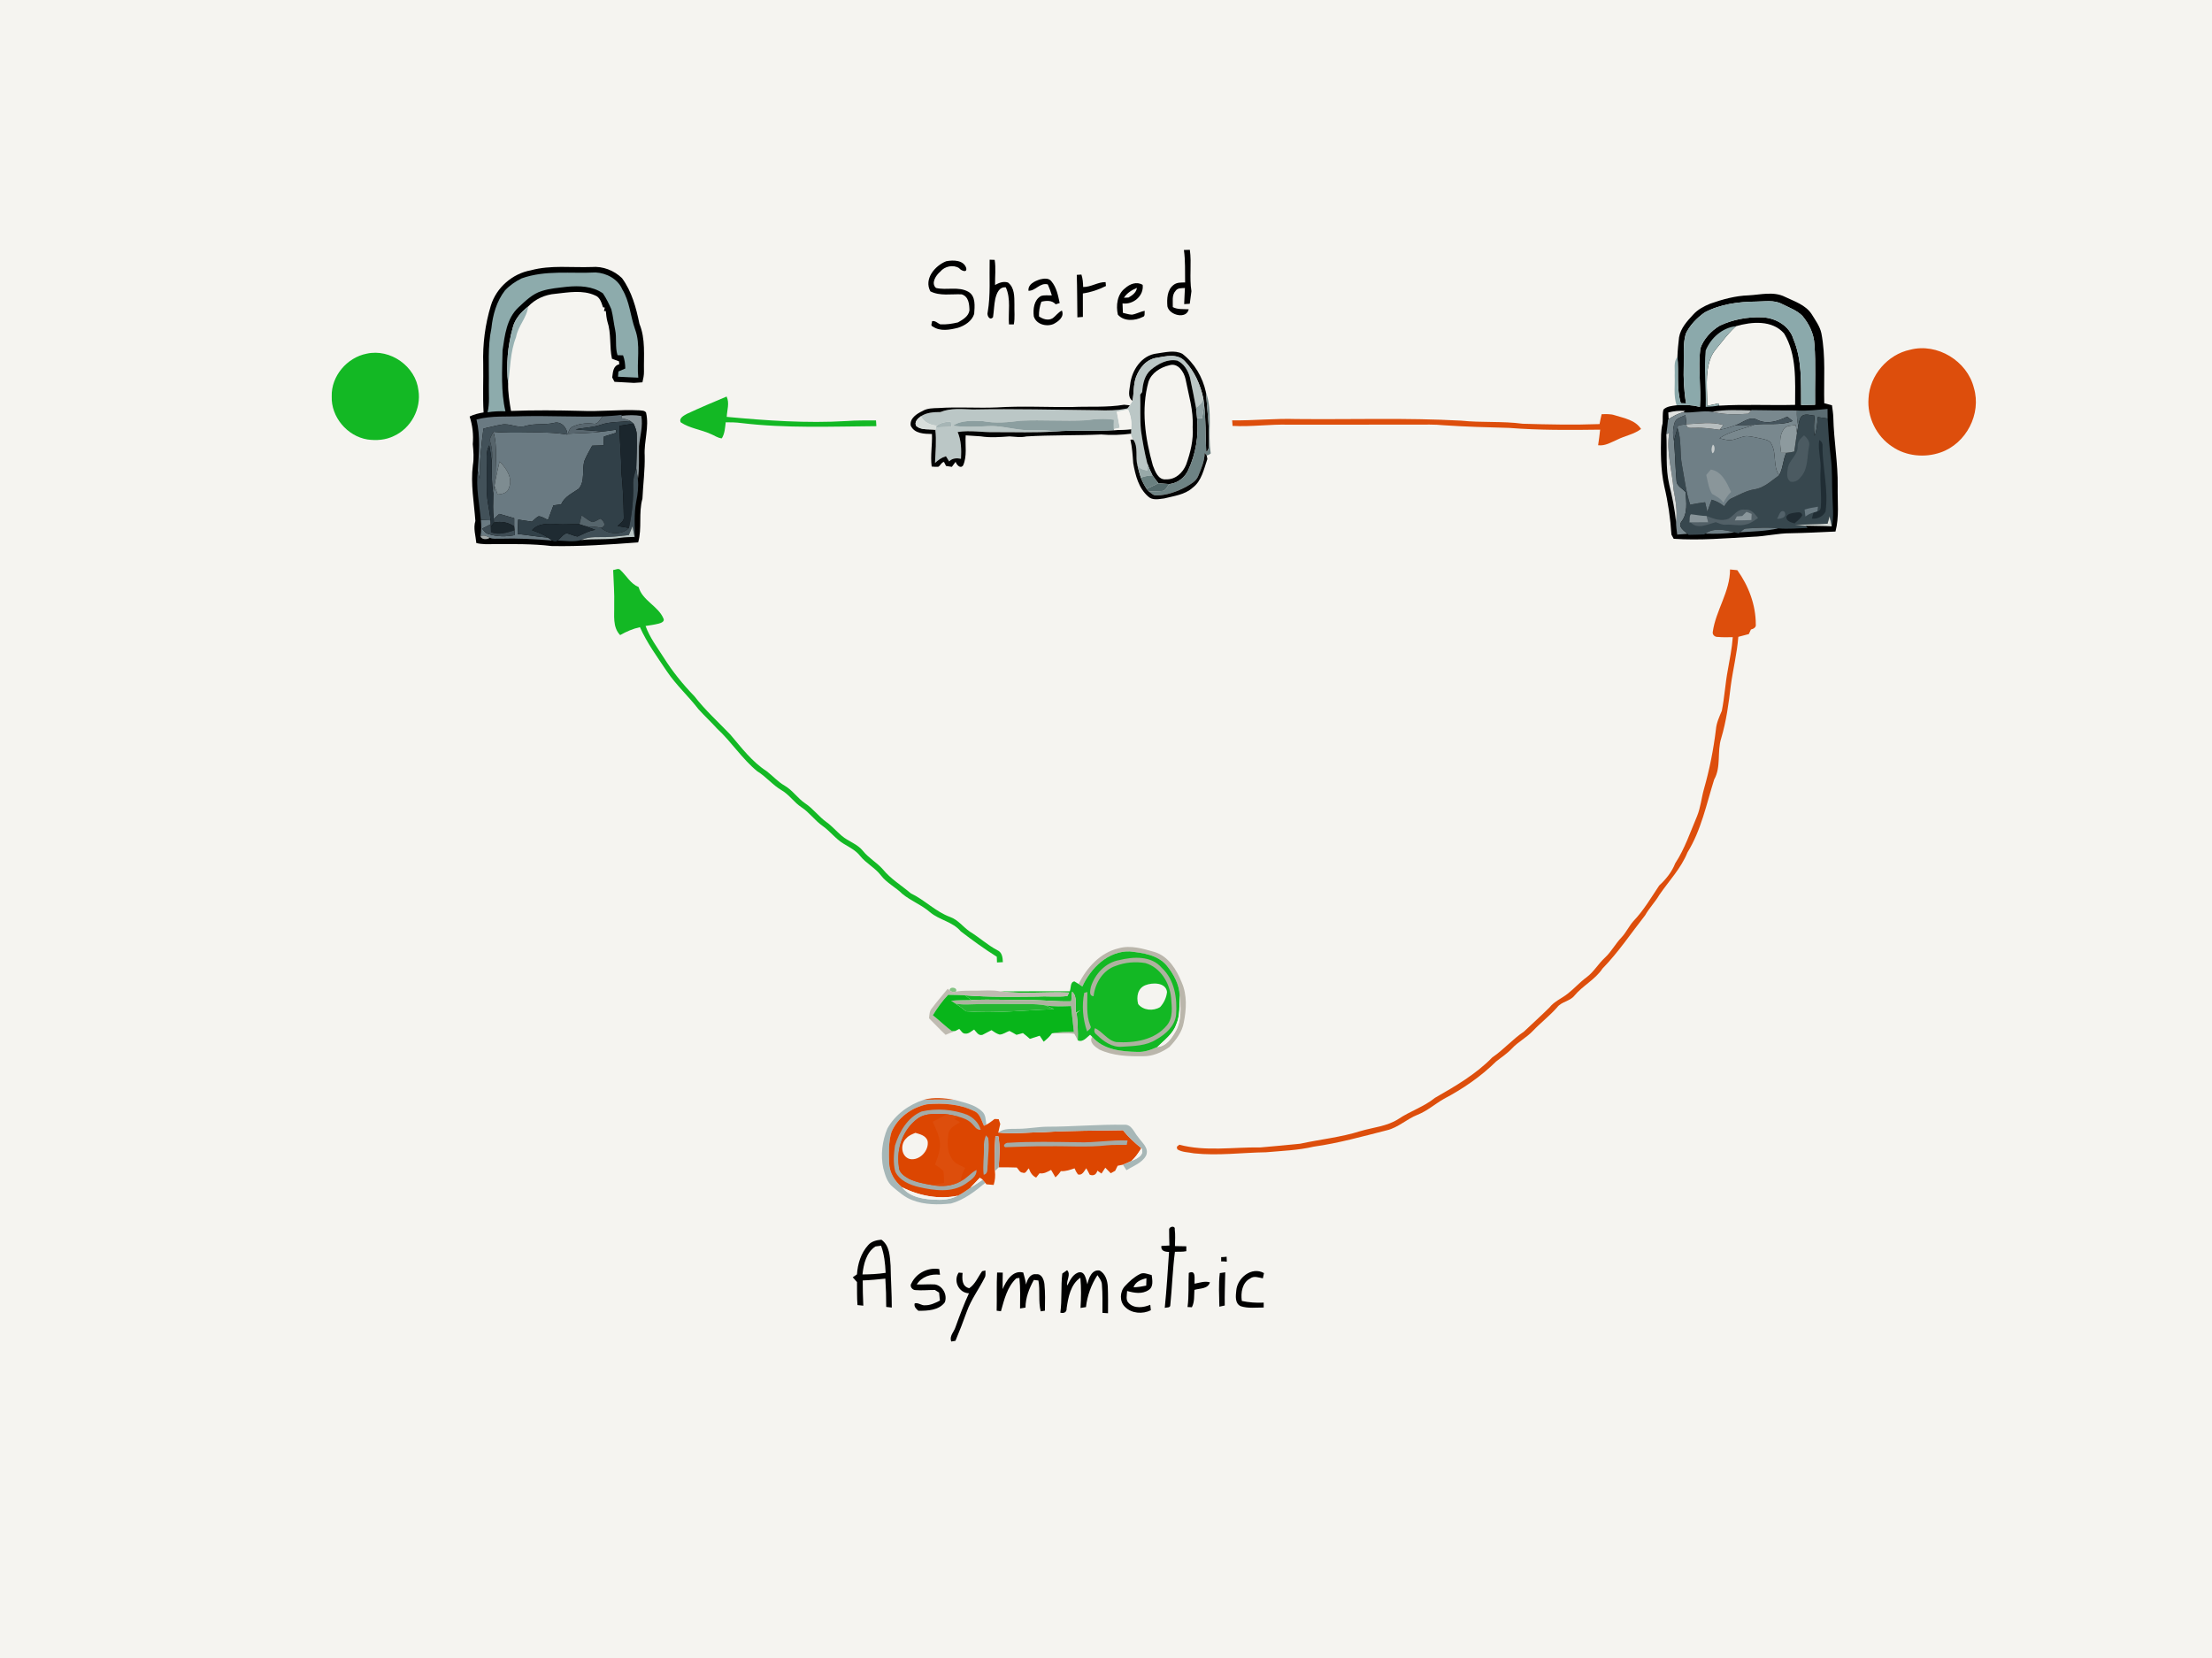 <?xml version="1.0" encoding="UTF-8" ?>
<!DOCTYPE svg PUBLIC "-//W3C//DTD SVG 1.1//EN" "http://www.w3.org/Graphics/SVG/1.1/DTD/svg11.dtd">
<svg width="1155pt" height="866pt" viewBox="0 0 1155 866" version="1.1" xmlns="http://www.w3.org/2000/svg">
<path fill="#f5f4f0" d=" M 0.00 0.00 L 1155.00 0.00 L 1155.00 866.00 L 0.00 866.00 L 0.00 0.00 Z" />
<path fill="#000000" d=" M 618.18 130.54 C 619.21 130.55 620.24 130.52 621.28 130.45 C 622.29 137.62 620.95 144.92 622.11 152.06 C 621.82 154.24 621.56 156.43 621.24 158.61 C 620.26 158.67 619.29 158.74 618.32 158.81 C 618.40 156.00 618.60 153.20 618.71 150.39 C 617.01 150.51 614.94 150.24 613.85 151.86 C 611.71 154.14 612.51 157.54 612.38 160.37 C 614.96 161.71 617.89 161.33 620.70 161.50 C 619.49 166.90 610.52 164.60 609.56 159.98 C 609.24 156.12 609.41 151.34 612.78 148.78 C 614.49 147.39 616.73 147.54 618.81 147.50 C 618.71 141.85 618.98 136.16 618.18 130.54 Z" />
<path fill="#000000" d=" M 485.80 152.14 C 482.30 145.67 488.18 138.75 494.05 136.42 C 497.70 135.72 503.09 135.71 504.50 139.92 C 505.15 142.88 501.56 141.13 500.81 140.02 C 497.79 138.06 493.23 139.03 490.96 141.85 C 488.69 143.74 485.96 147.93 488.74 150.37 C 494.26 151.69 500.44 149.43 505.60 152.34 C 509.63 154.63 508.92 160.01 508.67 163.92 C 507.50 167.67 503.76 170.07 500.16 171.18 C 495.92 172.24 490.96 173.19 487.09 170.53 C 485.70 170.12 486.67 168.65 486.71 167.70 C 488.36 167.34 489.55 168.78 490.95 169.36 C 494.07 169.56 497.16 169.06 500.20 168.36 C 502.73 166.91 505.68 165.27 506.20 162.11 C 506.14 158.84 505.81 154.81 502.12 153.70 C 496.69 153.45 490.84 154.70 485.80 152.14 Z" />
<path fill="#000000" d=" M 516.75 135.61 C 517.41 135.63 518.71 135.67 519.37 135.70 C 520.07 140.02 519.49 144.44 519.57 148.81 C 521.61 147.68 524.00 146.74 526.34 147.54 C 529.83 150.24 529.63 154.97 529.68 158.93 C 529.56 162.41 530.03 165.95 529.37 169.39 C 528.74 169.40 527.47 169.41 526.84 169.41 C 526.36 162.99 527.96 156.08 525.18 150.04 C 521.63 149.68 520.36 153.31 519.68 156.09 C 519.04 159.23 518.99 162.46 518.51 165.63 C 516.82 167.66 515.15 164.72 515.72 163.03 C 517.30 153.97 516.52 144.76 516.75 135.61 Z" />
<path fill="#000000" d=" M 277.21 141.14 C 287.58 138.32 298.39 139.81 308.98 139.43 C 314.76 138.92 320.65 141.22 324.78 145.24 C 329.89 152.19 332.17 160.74 333.88 169.08 C 337.14 177.00 336.08 185.64 336.25 193.98 C 336.29 195.90 335.88 197.78 335.45 199.64 C 333.97 199.76 332.49 199.85 331.02 199.94 C 327.63 199.73 324.25 199.58 320.86 199.38 C 320.56 198.82 319.97 197.68 319.67 197.12 C 320.07 194.38 320.05 191.02 323.35 190.22 C 323.32 189.84 323.25 189.07 323.21 188.69 C 321.99 188.22 320.76 187.76 319.54 187.32 C 318.15 180.90 319.26 174.16 317.14 167.84 C 316.69 166.06 316.48 164.24 316.33 162.43 L 315.37 162.44 C 315.47 161.99 315.68 161.08 315.79 160.63 L 314.86 160.44 C 314.05 158.10 313.30 155.18 310.70 154.25 C 304.22 151.30 296.87 152.68 290.06 153.41 C 284.66 153.83 279.48 156.12 275.76 160.08 C 272.16 162.90 268.90 166.47 267.76 171.02 C 265.12 180.49 264.22 190.50 265.32 200.28 C 265.23 205.11 266.01 209.86 266.82 214.60 C 278.89 214.12 290.96 214.24 303.03 214.55 C 313.33 215.03 323.62 213.75 333.93 214.27 C 335.10 214.45 336.59 214.28 337.34 215.44 C 339.10 222.95 336.18 230.44 336.63 237.99 C 336.80 245.49 335.79 252.93 335.45 260.40 C 333.34 267.87 335.33 275.83 333.22 283.23 C 318.18 284.35 303.10 285.43 288.00 285.13 C 278.04 283.93 268.01 284.12 258.00 284.11 C 254.89 284.21 251.76 284.30 248.72 283.58 C 248.38 279.76 247.02 275.82 248.22 272.03 C 247.52 262.33 245.67 252.64 246.91 242.90 C 247.53 239.26 247.22 235.59 246.86 231.95 C 247.29 227.09 246.75 222.13 245.22 217.50 C 247.50 216.36 250.01 215.79 252.51 215.36 C 252.00 206.91 252.46 198.44 252.31 189.98 C 251.99 179.73 253.31 169.38 256.30 159.58 C 259.17 150.17 267.55 142.87 277.21 141.14 Z" />
<path fill="#8dabac" d=" M 272.36 145.37 C 284.79 140.93 298.13 142.94 311.03 142.27 C 316.68 142.57 322.61 145.68 324.92 151.08 C 328.81 157.43 329.14 165.06 331.60 171.95 C 334.65 180.05 332.38 188.81 333.28 197.21 C 329.74 197.11 326.21 196.86 322.68 196.71 C 322.74 196.03 322.86 194.66 322.92 193.98 C 324.11 193.46 325.30 192.95 326.50 192.44 C 326.44 190.10 326.19 187.75 325.33 185.56 C 324.61 185.54 323.16 185.50 322.44 185.48 C 321.06 181.15 322.15 176.54 321.18 172.14 C 320.42 168.61 320.13 164.99 319.21 161.51 C 317.97 158.63 316.57 155.78 314.81 153.18 C 309.40 149.36 302.38 149.13 296.00 149.75 C 291.61 150.29 287.14 150.59 282.91 151.96 C 278.02 153.43 274.34 157.17 270.69 160.53 C 264.56 166.25 263.56 175.09 262.41 182.93 C 262.22 193.53 261.47 204.37 263.91 214.77 C 260.79 214.67 257.67 214.79 254.59 215.29 C 255.73 210.61 255.16 205.77 255.25 201.01 C 255.44 191.14 254.53 181.16 256.59 171.42 C 257.30 164.40 259.29 157.36 263.64 151.70 C 266.09 149.04 269.14 146.96 272.36 145.37 Z" />
<path fill="#020202" d=" M 562.24 143.53 C 562.84 143.50 564.06 143.42 564.66 143.38 C 565.38 145.47 565.52 147.67 565.56 149.87 C 569.68 149.94 573.19 147.24 577.28 147.31 C 577.33 147.82 577.43 148.83 577.48 149.34 C 573.68 151.25 569.63 152.63 565.42 153.23 C 565.44 157.32 565.41 161.41 565.44 165.50 C 564.46 165.54 563.50 165.61 562.55 165.71 C 562.45 158.32 562.47 150.92 562.24 143.53 Z" />
<path fill="#000000" d=" M 537.02 151.84 C 536.70 148.35 540.33 146.79 543.08 145.89 C 545.03 145.41 547.70 145.04 549.04 146.95 C 551.69 150.10 552.48 154.32 553.32 158.24 C 552.80 158.41 551.75 158.73 551.23 158.90 C 549.32 156.71 546.32 156.94 543.76 157.55 C 542.84 160.01 542.43 162.59 542.50 165.21 C 544.49 166.61 547.15 167.53 549.47 166.29 C 551.28 165.09 552.45 163.10 554.46 162.17 C 555.90 165.48 552.65 167.87 550.07 169.21 C 546.34 170.78 541.00 169.36 539.79 165.15 C 539.37 161.40 539.86 156.65 543.51 154.59 C 545.32 153.97 547.32 154.34 549.22 154.23 C 548.65 152.27 547.91 150.37 547.10 148.51 C 543.00 147.43 540.78 151.93 537.02 151.84 Z" />
<path fill="#000000" d=" M 587.48 150.50 C 589.95 148.24 593.55 146.87 596.65 148.76 C 597.34 154.55 591.64 159.22 586.13 158.44 C 586.18 160.08 586.23 161.72 586.33 163.36 C 587.88 163.71 589.42 164.25 591.03 164.32 C 593.34 163.97 595.39 162.70 597.72 162.34 C 597.49 163.41 598.13 165.21 596.61 165.53 C 592.60 167.56 586.87 167.95 583.70 164.32 C 582.62 159.57 583.32 153.63 587.48 150.50 Z" />
<path fill="#f5f4f0" d=" M 586.85 155.48 C 588.47 153.00 590.98 151.44 593.65 150.32 C 593.30 152.79 591.26 154.22 589.24 155.37 C 588.64 155.39 587.45 155.45 586.85 155.48 Z" />
<path fill="#000000" d=" M 893.04 158.55 C 899.48 156.29 906.15 154.45 913.00 154.23 C 919.30 153.91 926.10 152.02 932.03 155.01 C 936.98 157.38 942.71 159.16 945.91 163.97 C 947.85 167.16 950.21 170.25 951.03 173.98 C 953.38 186.03 952.21 198.36 952.54 210.56 C 953.87 210.92 955.21 211.28 956.57 211.63 C 956.84 213.73 957.20 215.83 957.27 217.97 C 957.53 230.00 959.74 241.91 959.55 253.97 C 959.40 261.81 960.43 269.90 958.40 277.56 C 950.62 277.92 942.85 278.31 935.06 278.45 C 928.33 278.43 921.75 280.12 915.04 280.30 C 901.36 281.07 887.61 282.27 873.92 281.35 C 873.63 280.81 873.05 279.73 872.75 279.19 C 872.21 270.74 870.99 262.32 869.04 254.08 C 867.06 245.18 867.14 236.02 867.35 226.96 C 867.43 224.98 867.62 223.00 868.13 221.08 C 868.34 218.69 867.97 216.22 868.57 213.88 C 870.36 212.11 873.07 211.97 875.44 211.63 C 879.51 211.21 883.64 211.48 887.62 212.47 C 888.32 202.31 886.55 192.08 887.83 181.96 C 889.54 176.93 893.51 172.72 898.02 170.01 C 904.83 166.85 912.48 165.41 919.98 165.70 C 927.04 165.91 934.39 170.09 936.47 177.16 C 941.06 188.04 940.32 199.95 940.46 211.48 C 942.88 211.45 945.31 211.41 947.75 211.37 C 947.59 200.87 948.19 190.34 947.42 179.86 C 947.13 174.30 944.62 169.09 941.07 164.89 C 938.11 161.97 934.07 160.58 930.43 158.72 C 926.27 156.52 921.46 157.47 916.98 157.48 C 907.77 157.55 898.27 158.80 890.05 163.18 C 886.03 166.05 882.33 169.80 880.22 174.31 C 878.68 179.71 879.34 185.45 879.17 191.00 C 878.98 197.58 879.27 204.16 880.39 210.65 C 879.70 210.62 878.32 210.57 877.64 210.54 C 875.27 202.68 876.71 194.37 875.86 186.32 C 875.98 182.92 876.32 179.52 876.72 176.14 C 877.55 171.36 880.92 167.72 884.09 164.29 C 886.48 161.60 889.76 159.90 893.04 158.55 Z" />
<path fill="#8ba9ab" d=" M 890.05 163.18 C 898.27 158.80 907.77 157.55 916.98 157.48 C 921.46 157.47 926.27 156.52 930.43 158.72 C 934.07 160.58 938.11 161.97 941.07 164.89 C 944.62 169.09 947.13 174.30 947.42 179.86 C 948.19 190.34 947.59 200.87 947.75 211.37 C 945.31 211.41 942.88 211.45 940.46 211.48 C 940.32 199.95 941.06 188.04 936.47 177.16 C 934.39 170.09 927.04 165.91 919.98 165.70 C 912.48 165.41 904.83 166.85 898.02 170.01 C 893.51 172.72 889.54 176.93 887.83 181.96 C 886.55 192.08 888.32 202.31 887.62 212.47 C 883.64 211.48 879.51 211.21 875.44 211.63 C 873.74 206.60 874.68 201.23 874.44 196.03 C 874.68 192.80 873.69 189.09 875.86 186.32 C 876.71 194.37 875.27 202.68 877.64 210.54 C 878.32 210.57 879.70 210.62 880.39 210.65 C 879.27 204.16 878.98 197.58 879.17 191.00 C 879.34 185.45 878.68 179.71 880.22 174.31 C 882.33 169.80 886.03 166.05 890.05 163.18 Z" />
<path fill="#98b2b3" d=" M 267.76 171.02 C 268.90 166.47 272.16 162.90 275.76 160.08 C 275.17 165.88 270.45 170.25 269.47 176.02 C 266.41 183.78 266.49 192.15 265.32 200.28 C 264.22 190.50 265.12 180.49 267.76 171.02 Z" />
<path fill="#f5f4f0" d=" M 906.43 170.34 C 914.66 167.95 925.35 167.01 931.57 174.14 C 938.29 185.35 937.31 198.86 937.32 211.42 C 924.12 211.74 910.90 211.04 897.73 211.83 L 897.68 211.70 C 897.58 211.43 897.36 210.90 897.25 210.63 C 895.29 211.07 893.35 211.50 891.42 211.94 C 891.54 203.80 890.19 195.30 893.05 187.47 C 894.20 183.86 896.99 181.20 899.25 178.28 C 901.44 175.46 903.80 172.77 906.43 170.34 Z" />
<path fill="#97b2b3" d=" M 890.62 183.01 C 893.27 176.52 899.26 171.10 906.43 170.34 C 903.80 172.77 901.44 175.46 899.25 178.28 C 896.99 181.20 894.20 183.86 893.05 187.47 C 890.19 195.30 891.54 203.80 891.42 211.94 C 893.35 211.50 895.29 211.07 897.25 210.63 C 897.36 210.90 897.58 211.43 897.68 211.70 C 895.36 212.21 892.99 212.36 890.63 212.44 C 890.91 202.63 889.67 192.80 890.62 183.01 Z" />
<path fill="#dd4e0c" d=" M 997.44 182.62 C 1011.51 178.94 1027.20 188.49 1030.67 202.56 C 1034.74 216.12 1026.62 231.67 1013.29 236.26 C 1004.99 239.16 995.22 238.24 987.94 233.17 C 979.73 227.78 974.87 217.76 975.66 207.97 C 976.29 195.95 985.65 185.05 997.44 182.62 Z" />
<path fill="#13b824" d=" M 191.44 184.69 C 203.77 181.91 217.06 191.28 218.48 203.83 C 220.05 213.49 214.54 223.66 205.65 227.68 C 201.41 229.78 196.53 230.14 191.89 229.49 C 181.33 227.80 172.81 217.74 173.21 206.99 C 172.89 196.42 181.17 186.70 191.44 184.69 Z" />
<path fill="#050505" d=" M 604.10 184.58 C 608.43 184.01 613.27 182.63 617.37 184.75 C 623.71 189.62 627.98 196.99 629.66 204.75 C 630.36 213.85 631.52 222.94 631.28 232.07 C 631.33 233.51 631.06 235.16 629.82 236.06 C 629.40 227.58 629.70 219.07 628.65 210.64 C 628.55 209.77 628.43 208.91 628.30 208.05 C 626.80 200.87 623.69 193.80 618.55 188.49 C 614.76 184.52 608.78 186.01 604.02 186.83 C 598.62 187.56 594.87 192.21 593.12 197.06 C 591.74 200.99 592.14 205.24 591.35 209.28 C 588.58 207.47 589.78 203.69 590.09 200.99 C 590.85 193.45 596.04 185.44 604.10 184.58 Z" />
<path fill="#bbc7c6" d=" M 604.02 186.83 C 608.78 186.01 614.76 184.52 618.55 188.49 C 623.69 193.80 626.80 200.87 628.30 208.05 C 628.03 210.34 626.22 211.71 624.52 212.99 C 623.51 207.68 622.49 202.37 621.32 197.09 C 620.36 193.52 618.20 189.85 614.72 188.31 C 609.68 187.29 604.78 189.93 601.01 193.03 C 597.62 195.90 596.68 200.47 596.41 204.69 C 596.15 205.04 595.63 205.73 595.37 206.07 C 595.59 212.32 595.15 218.60 595.77 224.84 C 596.58 230.55 597.62 236.24 599.02 241.83 C 599.06 242.80 599.14 244.73 599.18 245.70 C 597.20 245.33 595.10 244.89 593.95 243.07 C 592.67 238.63 594.54 233.49 591.73 229.55 C 591.02 228.63 590.65 227.60 590.61 226.46 C 590.59 225.68 590.60 224.90 590.64 224.13 C 591.03 220.58 590.49 217.05 589.01 213.81 C 587.05 214.20 585.10 214.61 583.15 215.02 C 583.65 217.81 584.17 220.60 584.70 223.39 C 583.92 223.56 582.36 223.90 581.58 224.07 C 581.48 222.44 581.58 220.80 581.62 219.18 C 576.72 218.38 571.77 218.83 566.89 219.46 C 555.61 220.03 544.29 219.14 533.02 219.67 C 526.45 220.53 519.78 221.16 513.21 219.91 C 508.00 219.80 502.06 219.21 497.57 222.31 C 503.69 223.16 509.87 222.84 516.01 222.53 C 521.40 222.23 526.67 223.62 531.99 224.27 C 538.13 225.14 544.40 223.97 550.50 225.33 C 540.34 226.05 530.15 225.63 519.97 225.68 C 513.32 225.88 506.66 224.54 500.04 225.59 C 501.94 230.01 502.03 234.83 501.78 239.56 C 499.55 239.14 497.27 239.19 495.61 240.94 C 495.04 240.04 494.48 239.15 493.93 238.25 C 491.72 238.88 489.87 240.21 488.22 241.76 C 488.44 235.97 489.05 230.18 488.38 224.40 C 488.47 224.10 488.65 223.49 488.74 223.19 C 491.44 223.09 494.15 222.99 496.85 222.87 C 496.77 222.20 496.60 220.88 496.51 220.22 C 493.88 220.21 491.23 220.64 489.11 222.30 C 485.69 221.91 482.43 220.61 480.86 217.36 C 483.88 215.39 487.49 215.17 490.99 215.18 C 496.42 212.96 502.37 213.65 508.08 213.82 C 529.72 213.40 551.36 214.00 573.00 214.22 C 578.24 214.43 583.53 214.37 588.68 213.25 C 589.00 212.85 589.63 212.05 589.95 211.65 C 590.51 210.92 590.98 210.13 591.35 209.28 C 592.14 205.24 591.74 200.99 593.12 197.06 C 594.87 192.21 598.62 187.56 604.02 186.83 Z" />
<path fill="#010101" d=" M 601.01 193.03 C 604.78 189.93 609.68 187.29 614.72 188.31 C 618.20 189.85 620.36 193.52 621.32 197.09 C 622.49 202.37 623.51 207.68 624.52 212.99 C 624.75 214.75 624.88 216.52 625.04 218.29 C 626.00 227.52 624.37 236.98 620.49 245.40 C 618.71 249.38 614.94 252.30 610.57 252.77 C 608.66 252.65 606.77 252.49 604.88 252.34 C 603.80 250.99 602.72 249.67 601.78 248.24 C 600.71 246.17 599.80 244.02 599.02 241.83 C 597.62 236.24 596.58 230.55 595.77 224.84 C 595.15 218.60 595.59 212.32 595.37 206.07 C 595.63 205.73 596.15 205.04 596.41 204.69 C 596.68 200.47 597.62 195.90 601.01 193.03 Z" />
<path fill="#f5f4f0" d=" M 610.59 190.73 C 615.07 189.29 618.24 194.22 619.04 197.99 C 620.63 206.26 623.27 214.45 622.75 222.98 C 623.25 229.69 621.60 236.29 619.37 242.56 C 617.67 246.81 613.81 250.47 608.96 250.31 C 604.79 250.80 603.16 246.20 601.97 243.07 C 597.97 228.96 595.73 213.72 599.68 199.36 C 601.28 194.66 605.97 191.82 610.59 190.73 Z" />
<path fill="#6e8384" d=" M 629.66 204.75 C 633.36 215.00 630.49 226.21 632.20 236.75 C 631.57 237.31 630.87 237.68 630.11 237.86 C 629.84 237.53 629.28 236.87 629.00 236.54 C 628.96 240.81 627.17 244.77 625.60 248.66 C 624.46 251.38 621.68 252.80 619.28 254.22 C 614.55 256.69 609.35 258.61 603.97 258.70 C 602.30 258.89 601.10 257.54 599.91 256.64 C 602.41 256.50 604.93 256.65 607.42 256.32 C 608.94 255.72 609.51 253.90 610.57 252.77 C 614.94 252.30 618.71 249.38 620.49 245.40 C 624.37 236.98 626.00 227.52 625.04 218.29 C 625.91 218.36 626.78 218.42 627.66 218.50 C 628.10 215.89 628.53 213.28 628.65 210.64 C 629.70 219.07 629.40 227.58 629.82 236.06 C 631.06 235.16 631.33 233.51 631.28 232.07 C 631.52 222.94 630.36 213.85 629.66 204.75 Z" />
<path fill="#13b824" d=" M 358.80 216.04 C 365.59 212.89 372.49 209.95 379.40 207.07 C 381.02 210.46 379.62 214.14 379.46 217.68 C 400.25 219.62 421.14 221.11 442.03 219.86 C 447.14 219.47 452.28 219.55 457.41 219.55 C 457.44 220.55 457.50 221.54 457.60 222.54 C 434.11 222.70 410.52 223.73 387.13 220.92 C 384.41 220.54 381.66 220.52 378.93 220.51 C 378.59 223.36 378.46 226.38 376.90 228.90 C 374.76 228.77 373.01 227.33 371.06 226.60 C 365.97 224.30 360.14 223.68 355.45 220.54 C 354.33 218.29 357.20 216.94 358.80 216.04 Z" />
<path fill="#90a2a3" d=" M 628.30 208.05 C 628.43 208.91 628.55 209.77 628.65 210.64 C 628.53 213.28 628.10 215.89 627.66 218.50 C 626.78 218.42 625.91 218.36 625.04 218.29 C 624.88 216.52 624.75 214.75 624.52 212.99 C 626.22 211.71 628.03 210.34 628.30 208.05 Z" />
<path fill="#020202" d=" M 559.96 212.52 C 568.97 212.15 578.04 212.84 586.97 211.35 C 587.71 211.42 589.20 211.57 589.95 211.65 C 589.63 212.05 589.00 212.85 588.68 213.25 C 583.53 214.37 578.24 214.43 573.00 214.22 C 551.36 214.00 529.72 213.40 508.08 213.82 C 502.37 213.65 496.42 212.96 490.99 215.18 C 487.49 215.17 483.88 215.39 480.86 217.36 C 479.30 218.51 477.10 220.46 478.52 222.56 C 481.24 224.73 485.12 223.98 488.38 224.40 C 489.05 230.18 488.44 235.97 488.22 241.76 C 489.87 240.21 491.72 238.88 493.93 238.25 C 494.48 239.15 495.04 240.04 495.61 240.94 C 497.27 239.19 499.55 239.14 501.78 239.56 C 502.03 234.83 501.94 230.01 500.04 225.59 C 506.66 224.54 513.32 225.88 519.97 225.68 C 530.15 225.63 540.34 226.05 550.50 225.33 C 560.91 224.46 571.36 225.27 581.77 224.63 C 584.73 224.49 587.69 224.36 590.64 224.13 C 590.60 224.90 590.59 225.68 590.61 226.46 C 585.42 227.14 580.18 227.33 574.96 226.88 C 561.96 227.47 548.93 227.11 535.93 227.90 C 533.00 228.54 530.04 228.07 527.10 227.88 C 522.12 228.24 517.05 228.65 512.09 227.85 C 509.47 227.65 506.85 227.53 504.24 227.34 C 503.88 232.54 505.09 238.17 502.89 243.04 C 501.43 244.99 499.50 242.70 498.97 241.16 C 498.31 242.03 497.65 242.90 497.01 243.78 C 496.00 243.61 494.99 243.46 493.98 243.32 C 493.71 242.79 493.17 241.73 492.90 241.21 C 491.50 241.45 491.09 243.11 489.92 243.74 C 488.77 243.80 487.62 243.76 486.48 243.63 C 485.73 237.98 486.85 232.30 486.62 226.63 C 482.64 226.56 477.43 226.50 475.52 222.21 C 474.95 218.43 478.70 216.05 481.66 214.65 C 484.21 213.10 487.23 213.17 490.11 213.07 C 500.19 212.38 510.38 213.19 520.50 212.75 C 533.64 211.92 546.81 212.68 559.96 212.52 Z" />
<path fill="#5b6c72" d=" M 938.24 214.33 C 943.60 214.73 948.92 213.98 954.25 213.52 C 954.25 215.19 954.27 216.86 954.30 218.54 C 952.58 218.30 950.87 218.05 949.17 217.80 C 948.88 221.10 948.75 224.49 947.50 227.61 C 946.96 224.12 947.14 220.58 947.56 217.10 C 945.26 216.89 942.44 215.63 940.57 217.56 C 939.48 218.94 939.38 220.81 938.96 222.46 C 938.35 219.79 938.14 217.06 938.24 214.33 Z" />
<path fill="#f5f4f0" d=" M 583.15 215.02 C 585.10 214.61 587.05 214.20 589.01 213.81 C 590.49 217.05 591.03 220.58 590.64 224.13 C 587.69 224.36 584.73 224.49 581.77 224.63 L 581.58 224.07 C 582.36 223.90 583.92 223.56 584.70 223.39 C 584.17 220.60 583.65 217.81 583.15 215.02 Z" />
<path fill="#e0e2e0" d=" M 871.10 215.38 C 873.96 214.68 876.91 214.32 879.87 214.60 L 878.90 215.34 C 876.09 215.87 873.66 217.39 871.28 218.88 C 871.23 218.01 871.14 216.26 871.10 215.38 Z" />
<path fill="#79888e" d=" M 914.56 214.13 C 922.45 214.29 930.34 214.30 938.24 214.33 C 938.14 217.06 938.35 219.79 938.96 222.46 C 938.71 223.69 938.50 224.92 938.30 226.16 C 938.09 224.75 937.87 223.35 937.65 221.96 C 935.44 222.34 932.65 222.03 931.28 224.20 C 928.93 227.85 929.40 232.41 930.04 236.49 C 930.93 236.49 931.82 236.49 932.73 236.47 C 930.90 240.19 931.12 244.60 928.97 248.16 C 925.61 243.43 927.79 237.03 925.03 232.00 C 924.23 229.90 921.82 229.58 919.93 229.10 C 917.28 228.56 914.65 227.86 911.94 227.71 C 908.88 228.00 906.13 229.78 903.03 229.87 C 901.25 229.75 899.52 229.26 897.81 228.85 C 903.33 225.12 910.04 224.11 916.16 221.75 C 922.77 220.79 929.68 222.45 936.03 219.83 C 935.08 219.07 934.13 218.31 933.19 217.56 C 928.44 219.94 922.79 221.77 917.69 219.31 C 913.58 216.96 909.86 220.97 906.06 222.09 C 903.40 223.05 900.71 223.95 897.92 224.43 C 898.55 223.60 899.19 222.77 899.83 221.94 C 893.52 220.06 887.02 221.29 880.59 221.53 C 880.42 219.94 880.25 218.36 880.05 216.78 C 877.97 217.85 874.82 218.34 874.34 221.08 C 873.36 224.05 873.45 227.22 874.09 230.25 C 874.70 237.13 874.79 244.04 875.40 250.92 C 875.39 253.86 878.54 255.01 880.15 257.01 C 880.48 262.14 881.42 268.03 877.97 272.38 C 875.98 275.14 879.35 277.10 881.10 278.76 C 879.31 278.87 877.53 279.03 875.75 279.17 C 875.49 276.98 875.15 274.79 875.15 272.58 C 875.92 266.87 874.93 261.21 873.85 255.62 C 873.15 245.77 869.93 236.06 871.61 226.12 C 871.23 226.28 870.46 226.60 870.08 226.76 C 870.44 224.20 870.71 221.64 870.97 219.07 L 871.28 218.88 C 873.66 217.39 876.09 215.87 878.90 215.34 C 883.95 215.70 888.98 214.30 894.01 215.01 C 900.16 216.64 906.60 216.46 912.91 216.06 C 913.28 215.62 914.03 214.75 914.40 214.31 L 914.56 214.13 Z" />
<path fill="#b3babb" d=" M 894.01 215.01 C 900.73 213.80 907.61 214.17 914.40 214.31 C 914.03 214.75 913.28 215.62 912.91 216.06 C 906.60 216.46 900.16 216.64 894.01 215.01 Z" />
<path fill="#dd4e0c" d=" M 836.31 216.29 C 838.61 216.25 840.98 216.08 843.20 216.85 C 848.10 218.39 853.87 219.32 856.88 224.01 C 853.22 226.81 848.57 227.50 844.53 229.55 C 841.32 230.93 838.11 232.99 834.46 232.49 C 834.85 229.79 835.25 227.08 835.52 224.36 C 819.69 224.58 803.81 224.69 788.03 223.45 C 776.65 223.15 765.28 222.84 753.93 222.07 C 748.98 221.56 744.00 221.74 739.04 221.73 C 717.04 221.77 695.03 221.73 673.02 221.77 C 663.19 221.46 653.42 222.96 643.59 222.40 C 643.52 221.43 643.45 220.47 643.37 219.51 C 654.57 219.66 665.73 218.44 676.94 218.81 C 705.63 219.11 734.35 218.09 763.02 219.66 C 773.66 220.79 784.41 219.83 795.04 221.27 C 808.42 221.67 821.82 221.95 835.21 221.45 C 835.51 219.72 835.88 217.99 836.31 216.29 Z" />
<path fill="#6a7a82" d=" M 248.80 219.07 C 256.70 216.93 264.90 217.71 272.98 217.33 C 286.85 217.05 300.71 217.79 314.59 217.45 C 313.25 218.93 312.36 221.79 309.86 221.26 C 305.84 220.79 301.69 221.27 298.12 223.25 C 297.28 224.17 296.97 225.43 296.43 226.53 C 302.43 226.12 308.47 226.30 314.42 225.36 C 316.85 225.11 319.26 224.76 321.67 224.40 C 321.66 224.81 321.63 225.62 321.61 226.03 C 319.51 226.64 317.42 227.29 315.34 227.96 C 315.27 229.49 315.21 231.02 315.14 232.56 C 313.17 232.61 311.19 232.66 309.22 232.73 C 307.87 235.31 306.29 237.79 305.22 240.51 C 303.68 245.28 305.70 251.06 302.22 255.20 C 298.88 257.63 294.72 259.26 293.04 263.39 C 291.69 263.55 290.34 263.72 288.99 263.88 C 288.01 266.42 287.06 268.96 286.13 271.51 C 284.52 270.85 283.02 269.62 281.22 269.60 C 279.89 270.27 278.91 271.45 277.80 272.42 C 275.38 272.07 272.96 271.70 270.55 271.33 C 270.47 273.82 270.37 276.32 270.27 278.82 C 275.56 279.40 280.80 280.33 286.11 280.73 C 286.86 281.23 287.60 281.75 288.36 282.26 C 279.26 281.47 270.13 281.03 261.00 281.31 C 259.26 281.18 257.37 281.65 255.76 280.82 C 254.29 280.01 252.54 279.08 250.91 280.08 C 251.34 277.24 251.34 274.36 251.07 271.51 C 252.75 271.56 254.44 271.62 256.13 271.69 C 256.15 272.20 256.20 273.23 256.23 273.74 C 254.75 274.55 253.24 275.30 251.75 276.07 C 252.72 277.13 253.50 278.59 255.06 278.86 C 259.52 280.32 264.31 280.32 268.89 279.42 C 268.83 278.79 268.71 277.53 268.65 276.90 C 268.61 276.40 268.53 275.40 268.49 274.90 C 268.47 273.46 268.47 272.03 268.50 270.59 C 265.90 269.85 263.31 269.11 260.72 268.36 C 259.73 269.21 258.75 270.07 257.80 270.98 C 257.32 266.76 257.48 262.51 257.57 258.28 C 257.74 256.75 257.95 255.23 258.20 253.72 C 258.75 255.22 259.30 256.72 259.84 258.23 C 262.23 258.02 265.14 257.46 265.77 254.71 C 267.87 249.52 264.35 244.51 260.86 240.98 C 260.12 244.07 259.42 247.17 258.79 250.28 C 258.52 242.02 259.97 233.58 257.63 225.49 C 270.49 226.74 283.45 224.71 296.24 226.94 C 296.23 223.32 292.86 219.68 289.09 220.89 C 284.26 221.95 279.23 221.02 274.46 222.41 C 270.30 223.82 266.23 220.90 262.04 221.71 C 258.80 222.24 255.64 223.13 252.44 223.81 C 251.33 232.51 250.32 241.26 250.46 250.04 C 250.12 248.64 249.80 247.25 249.51 245.85 C 250.01 236.93 250.94 227.87 248.80 219.07 Z" />
<path fill="#58666e" d=" M 314.59 217.45 C 317.92 217.26 321.26 217.09 324.57 216.62 L 324.57 217.14 C 324.58 217.45 324.59 218.07 324.60 218.38 C 326.10 218.72 327.64 219.04 329.00 219.80 C 323.91 220.52 318.64 220.09 313.72 221.80 C 309.46 223.28 304.90 223.26 300.53 224.22 C 305.15 224.70 309.81 224.71 314.42 225.36 C 308.47 226.30 302.43 226.12 296.43 226.53 C 296.97 225.43 297.28 224.17 298.12 223.25 C 301.69 221.27 305.84 220.79 309.86 221.26 C 312.36 221.79 313.25 218.93 314.59 217.45 Z" />
<path fill="#89959a" d=" M 324.57 217.14 C 327.99 216.70 331.46 216.61 334.87 217.23 C 335.83 222.56 334.15 227.79 333.66 233.06 C 333.55 238.81 333.93 244.58 333.07 250.29 C 332.80 248.37 332.47 246.46 332.22 244.53 C 332.39 238.68 332.60 232.82 332.46 226.96 C 332.46 224.91 331.64 223.01 330.79 221.20 C 330.34 220.85 329.45 220.15 329.00 219.80 C 327.64 219.04 326.10 218.72 324.60 218.38 C 324.59 218.07 324.58 217.45 324.57 217.14 Z" />
<path fill="#4f5e66" d=" M 874.34 221.08 C 874.82 218.34 877.97 217.85 880.05 216.78 C 880.25 218.36 880.42 219.94 880.59 221.53 C 879.10 221.72 877.61 221.92 876.13 222.13 C 876.08 222.47 875.98 223.16 875.92 223.50 C 875.33 225.75 874.63 227.98 874.09 230.25 C 873.45 227.22 873.36 224.05 874.34 221.08 Z" />
<path fill="#37474e" d=" M 940.57 217.56 C 942.44 215.63 945.26 216.89 947.56 217.10 C 947.14 220.58 946.96 224.12 947.50 227.61 C 948.75 224.49 948.88 221.10 949.17 217.80 C 950.87 218.05 952.58 218.30 954.30 218.54 C 954.70 225.37 955.07 232.21 955.97 239.00 C 956.83 245.63 956.49 252.33 956.79 258.99 C 956.93 264.27 957.69 269.63 956.45 274.85 C 956.05 273.09 955.68 271.33 955.33 269.58 C 954.97 270.87 954.61 272.17 954.26 273.48 C 948.50 273.85 942.72 273.70 936.99 274.41 C 938.96 274.40 940.93 274.39 942.92 274.52 L 943.83 275.72 C 938.72 275.83 933.60 276.39 928.51 275.91 C 923.01 275.21 917.46 275.70 911.96 275.97 C 910.53 275.94 909.63 277.24 908.57 277.96 L 907.88 278.54 C 907.32 278.40 906.20 278.12 905.64 277.98 C 900.78 276.73 894.73 275.40 890.42 278.68 L 889.85 279.07 C 887.14 279.22 884.43 279.23 881.73 279.30 L 881.10 278.76 C 879.35 277.10 875.98 275.14 877.97 272.38 C 881.42 268.03 880.48 262.14 880.15 257.01 C 878.54 255.01 875.39 253.86 875.40 250.92 C 874.79 244.04 874.70 237.13 874.09 230.25 C 874.63 227.98 875.33 225.75 875.92 223.50 C 878.16 229.79 876.95 236.54 878.27 243.00 C 879.54 249.87 880.34 256.88 882.52 263.55 C 885.09 263.02 887.70 262.61 890.32 262.27 C 890.69 263.92 891.07 265.58 891.48 267.24 C 892.23 265.13 892.98 263.03 893.75 260.93 C 896.12 261.63 898.35 262.78 900.27 264.38 C 901.42 262.84 902.36 260.93 904.25 260.17 C 908.06 258.42 911.79 256.25 915.98 255.55 C 921.10 254.85 924.93 251.04 928.97 248.16 C 931.12 244.60 930.90 240.19 932.73 236.47 C 934.12 236.36 935.49 236.14 936.86 235.80 C 937.43 232.60 937.72 229.36 938.30 226.16 C 938.50 224.92 938.71 223.69 938.96 222.46 C 939.38 220.81 939.48 218.94 940.57 217.56 Z" />
<path fill="#d8dedb" d=" M 478.52 222.56 C 477.10 220.46 479.30 218.51 480.86 217.36 C 482.43 220.61 485.69 221.91 489.11 222.30 L 488.74 223.19 C 488.65 223.49 488.47 224.10 488.38 224.40 C 485.12 223.98 481.24 224.73 478.52 222.56 Z" />
<path fill="#45545c" d=" M 906.06 222.09 C 909.86 220.97 913.58 216.96 917.69 219.31 C 922.79 221.77 928.44 219.94 933.19 217.56 C 934.13 218.31 935.08 219.07 936.03 219.83 C 929.68 222.45 922.77 220.79 916.16 221.75 C 912.80 222.12 909.42 222.03 906.06 222.09 Z" />
<path fill="#8c9fa0" d=" M 497.57 222.31 C 502.06 219.21 508.00 219.80 513.21 219.91 C 519.78 221.16 526.45 220.53 533.02 219.67 C 544.29 219.14 555.61 220.03 566.89 219.46 C 571.77 218.83 576.72 218.38 581.62 219.18 C 581.58 220.80 581.48 222.44 581.58 224.07 L 581.77 224.63 C 571.36 225.27 560.91 224.46 550.50 225.33 C 544.40 223.97 538.13 225.14 531.99 224.27 C 526.67 223.62 521.40 222.23 516.01 222.53 C 509.87 222.84 503.69 223.16 497.57 222.31 Z" />
<path fill="#314048" d=" M 313.72 221.80 C 318.64 220.09 323.91 220.52 329.00 219.80 C 329.45 220.15 330.34 220.85 330.79 221.20 C 328.36 221.61 325.91 221.98 323.47 222.35 C 323.51 230.25 324.47 238.12 324.41 246.03 C 325.27 254.01 325.58 262.03 325.72 270.05 C 326.00 272.24 323.69 273.27 322.50 274.70 C 324.48 275.00 326.44 275.32 328.41 275.68 C 324.68 279.54 317.62 279.11 313.76 275.58 C 316.95 274.79 315.35 271.99 313.47 270.84 C 312.04 271.43 310.72 272.57 309.14 272.61 C 307.15 271.73 305.47 270.32 303.70 269.09 C 303.31 270.64 302.92 272.19 302.53 273.74 C 298.56 273.54 294.59 274.10 290.63 273.68 C 286.20 273.36 280.99 273.21 277.82 276.87 C 280.68 277.92 283.61 278.92 286.11 280.73 C 280.80 280.33 275.56 279.40 270.27 278.82 C 270.37 276.32 270.47 273.82 270.55 271.33 C 272.96 271.70 275.38 272.07 277.80 272.42 C 278.91 271.45 279.89 270.27 281.22 269.60 C 283.02 269.62 284.52 270.85 286.13 271.51 C 287.06 268.96 288.01 266.42 288.99 263.88 C 290.34 263.72 291.69 263.55 293.04 263.39 C 294.72 259.26 298.88 257.63 302.22 255.20 C 305.70 251.06 303.68 245.28 305.22 240.51 C 306.29 237.79 307.87 235.31 309.22 232.73 C 311.19 232.66 313.17 232.61 315.14 232.56 C 315.21 231.02 315.27 229.49 315.34 227.96 C 317.42 227.29 319.51 226.64 321.61 226.03 C 321.63 225.62 321.66 224.81 321.67 224.40 C 319.26 224.76 316.85 225.11 314.42 225.36 C 309.81 224.71 305.15 224.70 300.53 224.22 C 304.90 223.26 309.46 223.28 313.72 221.80 Z" />
<path fill="#a6b5b5" d=" M 489.11 222.30 C 491.23 220.64 493.88 220.21 496.51 220.22 C 496.60 220.88 496.77 222.20 496.85 222.87 C 494.15 222.99 491.44 223.09 488.74 223.19 L 489.11 222.30 Z" />
<path fill="#425159" d=" M 274.46 222.41 C 279.23 221.02 284.26 221.95 289.09 220.89 C 292.86 219.68 296.23 223.32 296.24 226.94 C 283.45 224.71 270.49 226.74 257.63 225.49 C 256.75 227.21 255.29 229.02 256.05 231.06 C 257.06 234.40 257.17 237.87 256.79 241.32 C 256.48 238.38 256.00 235.45 255.46 232.54 C 253.54 236.05 254.23 240.16 254.18 243.99 C 254.35 250.17 253.74 256.41 254.76 262.54 C 255.26 265.58 255.85 268.62 256.13 271.69 C 254.44 271.62 252.75 271.56 251.07 271.51 C 250.33 262.99 248.39 254.41 249.51 245.85 C 249.80 247.25 250.12 248.64 250.46 250.04 C 250.32 241.26 251.33 232.51 252.44 223.81 C 255.64 223.13 258.80 222.24 262.04 221.71 C 266.23 220.90 270.30 223.82 274.46 222.41 Z" />
<path fill="#1b262d" d=" M 323.47 222.35 C 325.91 221.98 328.36 221.61 330.79 221.20 C 331.64 223.01 332.46 224.91 332.46 226.96 C 332.60 232.82 332.39 238.68 332.22 244.53 C 331.39 247.28 330.48 250.05 330.61 252.96 C 330.82 260.59 330.03 268.23 328.41 275.68 C 326.44 275.32 324.48 275.00 322.50 274.70 C 323.69 273.27 326.00 272.24 325.72 270.05 C 325.58 262.03 325.27 254.01 324.41 246.03 C 324.47 238.12 323.51 230.25 323.47 222.35 Z" />
<path fill="#6f7f86" d=" M 876.13 222.13 C 877.61 221.92 879.10 221.72 880.59 221.53 C 880.49 224.16 883.25 223.28 884.94 223.43 C 889.30 223.16 893.61 223.90 897.92 224.43 C 900.71 223.95 903.40 223.05 906.06 222.09 C 909.42 222.03 912.80 222.12 916.16 221.75 C 910.04 224.11 903.33 225.12 897.81 228.85 C 899.52 229.26 901.25 229.75 903.03 229.87 C 906.13 229.78 908.88 228.00 911.94 227.71 C 914.65 227.86 917.28 228.56 919.93 229.10 C 921.82 229.58 924.23 229.90 925.03 232.00 C 927.79 237.03 925.61 243.43 928.97 248.16 C 924.93 251.04 921.10 254.85 915.98 255.55 C 911.79 256.25 908.06 258.42 904.25 260.17 C 902.36 260.93 901.42 262.84 900.27 264.38 C 898.35 262.78 896.12 261.63 893.75 260.93 C 892.98 263.03 892.23 265.13 891.48 267.24 C 891.07 265.58 890.69 263.92 890.32 262.27 C 887.70 262.61 885.09 263.02 882.52 263.55 C 880.34 256.88 879.54 249.87 878.27 243.00 C 876.95 236.54 878.16 229.79 875.92 223.50 C 875.98 223.16 876.08 222.47 876.13 222.13 Z" />
<path fill="#b6bdbe" d=" M 880.59 221.53 C 887.02 221.29 893.52 220.06 899.83 221.94 C 899.19 222.77 898.55 223.60 897.92 224.43 C 893.61 223.90 889.30 223.16 884.94 223.43 C 883.25 223.28 880.49 224.16 880.59 221.53 Z" />
<path fill="#8d9a9e" d=" M 931.28 224.20 C 932.65 222.03 935.44 222.34 937.65 221.96 C 937.87 223.35 938.09 224.75 938.30 226.16 C 937.72 229.36 937.43 232.60 936.86 235.80 C 935.49 236.14 934.12 236.36 932.73 236.47 C 931.82 236.49 930.93 236.49 930.04 236.49 C 929.40 232.41 928.93 227.85 931.28 224.20 Z" />
<path fill="#56646b" d=" M 256.05 231.06 C 255.29 229.02 256.75 227.21 257.63 225.49 C 259.97 233.58 258.52 242.02 258.79 250.28 C 258.59 251.43 258.38 252.57 258.20 253.72 C 257.95 255.23 257.74 256.75 257.57 258.28 C 256.74 252.66 256.71 246.98 256.79 241.32 C 257.17 237.87 257.06 234.40 256.05 231.06 Z" />
<path fill="#e0e2e0" d=" M 870.08 226.76 C 870.46 226.60 871.23 226.28 871.61 226.12 C 869.93 236.06 873.15 245.77 873.85 255.62 C 874.93 261.21 875.92 266.87 875.15 272.58 C 874.51 265.95 873.15 259.43 871.57 252.96 C 869.58 244.35 870.55 235.49 870.08 226.76 Z" />
<path fill="#4b5a61" d=" M 938.64 233.03 C 938.45 230.52 940.33 228.85 942.00 227.30 C 943.65 228.77 945.19 230.68 944.59 233.05 C 943.47 238.48 944.26 244.88 940.17 249.22 C 938.95 250.91 937.03 251.93 934.93 251.53 C 932.70 250.07 933.14 247.15 933.46 244.92 C 933.79 240.34 938.95 237.80 938.64 233.03 Z" />
<path fill="#050505" d=" M 590.24 229.57 L 591.73 229.55 C 594.54 233.49 592.67 238.63 593.95 243.07 C 594.43 245.20 595.00 247.33 595.69 249.42 C 596.49 251.47 597.51 253.44 598.73 255.28 C 599.10 255.74 599.50 256.20 599.91 256.64 C 601.10 257.54 602.30 258.89 603.97 258.70 C 609.35 258.61 614.55 256.69 619.28 254.22 C 621.68 252.80 624.46 251.38 625.60 248.66 C 627.17 244.77 628.96 240.81 629.00 236.54 C 629.28 236.87 629.84 237.53 630.11 237.86 C 630.19 238.33 630.35 239.25 630.42 239.71 C 628.59 245.00 627.47 251.18 622.69 254.72 C 618.61 258.39 612.99 258.97 607.89 260.28 C 605.15 260.60 601.78 261.44 599.55 259.29 C 594.50 254.93 592.85 248.18 591.71 241.89 C 591.41 237.76 591.17 233.62 590.24 229.57 Z" />
<path fill="#202d34" d=" M 949.93 229.75 C 951.12 230.42 951.79 231.58 951.63 232.97 C 951.56 244.39 954.85 255.70 953.22 267.12 C 951.83 269.76 949.02 271.07 946.11 270.81 C 946.35 269.76 946.61 268.71 946.89 267.67 C 947.41 267.50 948.45 267.16 948.97 266.99 C 950.09 266.76 950.67 266.09 950.73 264.98 C 951.26 258.48 950.19 251.98 950.60 245.48 C 951.02 240.20 949.10 235.03 949.93 229.75 Z" />
<path fill="#c7cccc" d=" M 894.36 232.21 C 895.68 232.59 895.52 236.28 894.18 236.70 C 893.42 235.36 893.61 233.51 894.36 232.21 Z" />
<path fill="#26333b" d=" M 254.18 243.99 C 254.23 240.16 253.54 236.05 255.46 232.54 C 256.00 235.45 256.48 238.38 256.79 241.32 C 256.71 246.98 256.74 252.66 257.57 258.28 C 257.48 262.51 257.32 266.76 257.80 270.98 C 257.84 271.46 257.91 272.43 257.95 272.91 C 257.40 273.68 256.84 274.45 256.28 275.22 L 256.23 273.74 C 256.20 273.23 256.15 272.20 256.13 271.69 C 255.85 268.62 255.26 265.58 254.76 262.54 C 253.74 256.41 254.35 250.17 254.18 243.99 Z" />
<path fill="#7e8c91" d=" M 258.79 250.28 C 259.42 247.17 260.12 244.07 260.86 240.98 C 264.35 244.51 267.87 249.52 265.77 254.71 C 265.14 257.46 262.23 258.02 259.84 258.23 C 259.30 256.72 258.75 255.22 258.20 253.72 C 258.38 252.57 258.59 251.43 258.79 250.28 Z" />
<path fill="#98a9a9" d=" M 599.02 241.83 C 599.80 244.02 600.71 246.17 601.78 248.24 C 599.70 248.33 597.64 248.69 595.69 249.42 C 595.00 247.33 594.43 245.20 593.95 243.07 C 595.10 244.89 597.20 245.33 599.18 245.70 C 599.14 244.73 599.06 242.80 599.02 241.83 Z" />
<path fill="#404f57" d=" M 330.61 252.96 C 330.48 250.05 331.39 247.28 332.22 244.53 C 332.47 246.46 332.80 248.37 333.07 250.29 C 333.50 254.20 332.97 258.12 332.20 261.96 C 331.00 268.22 331.49 274.61 331.45 280.94 L 331.33 280.37 C 330.96 278.51 330.59 276.65 330.24 274.79 C 329.61 276.33 328.99 277.86 328.36 279.40 C 324.91 279.76 321.47 280.26 318.00 280.40 C 313.10 280.70 307.96 279.83 303.36 282.03 C 299.42 283.17 295.22 282.37 291.19 282.28 C 292.76 281.02 293.92 278.97 295.94 278.43 C 297.81 278.94 299.59 279.81 301.52 280.17 C 304.56 278.86 307.46 277.11 310.82 276.68 C 309.11 276.07 307.42 275.43 305.72 274.79 C 308.41 274.94 311.12 274.99 313.76 275.58 C 317.62 279.11 324.68 279.54 328.41 275.68 C 330.03 268.23 330.82 260.59 330.61 252.96 Z" />
<path fill="#8a969a" d=" M 893.32 245.19 C 899.10 246.13 901.68 252.12 903.88 256.86 C 902.24 258.54 900.93 260.48 899.89 262.56 C 898.53 260.27 896.14 259.17 893.94 257.89 C 892.13 254.91 891.73 251.33 890.92 248.00 C 891.71 247.06 892.51 246.13 893.32 245.19 Z" />
<path fill="#6a8080" d=" M 595.69 249.42 C 597.64 248.69 599.70 248.33 601.78 248.24 C 602.72 249.67 603.80 250.99 604.88 252.34 C 602.83 253.34 600.78 254.31 598.73 255.28 C 597.51 253.44 596.49 251.47 595.69 249.42 Z" />
<path fill="#546a6b" d=" M 604.88 252.34 C 606.77 252.49 608.66 252.65 610.57 252.77 C 609.51 253.90 608.94 255.72 607.42 256.32 C 604.93 256.65 602.41 256.50 599.91 256.64 C 599.50 256.20 599.10 255.74 598.73 255.28 C 600.78 254.31 602.83 253.34 604.88 252.34 Z" />
<path fill="#6a7a82" d=" M 942.29 266.09 C 944.56 265.39 946.89 264.92 949.25 264.59 C 949.18 265.19 949.04 266.39 948.97 266.99 C 948.45 267.16 947.41 267.50 946.89 267.67 C 945.34 268.03 943.95 268.79 942.71 269.74 C 942.56 268.52 942.42 267.30 942.29 266.09 Z" />
<path fill="#526067" d=" M 902.74 270.78 C 905.46 269.09 907.38 265.53 911.08 266.16 C 914.26 265.65 916.25 268.29 917.97 270.49 C 916.09 271.78 914.23 273.24 911.98 273.77 C 908.38 274.88 904.65 273.71 900.99 273.99 C 899.18 274.14 897.55 273.25 895.92 272.67 C 891.75 273.74 886.31 276.65 882.74 272.79 C 885.80 272.74 888.87 272.75 891.94 272.77 C 891.65 271.66 891.38 270.55 891.11 269.45 C 894.76 270.84 898.90 272.55 902.74 270.78 Z" />
<path fill="#8a969b" d=" M 909.70 269.45 C 910.43 268.73 911.17 268.01 911.93 267.29 C 912.82 267.65 913.73 268.01 914.65 268.37 C 914.55 269.43 914.50 270.49 914.50 271.56 C 911.61 271.69 908.72 271.75 905.84 271.74 C 906.10 271.22 906.62 270.19 906.88 269.67 C 907.58 269.61 909.00 269.50 909.70 269.45 Z" />
<path fill="#53626a" d=" M 927.89 270.91 C 928.84 269.55 929.57 265.54 931.83 267.31 C 933.23 270.16 930.04 270.99 927.89 270.91 Z" />
<path fill="#1f2b32" d=" M 932.70 269.95 C 933.37 268.22 935.34 268.04 936.93 267.76 C 938.40 267.64 940.65 266.89 941.04 269.01 C 940.23 270.87 938.41 271.97 936.99 273.32 C 935.24 272.75 932.78 272.26 932.70 269.95 Z" />
<path fill="#3b4951" d=" M 257.80 270.98 C 258.75 270.07 259.73 269.21 260.72 268.36 C 263.31 269.11 265.90 269.85 268.50 270.59 C 268.47 272.03 268.47 273.46 268.49 274.90 C 265.39 272.74 261.62 272.04 257.95 272.91 C 257.91 272.43 257.84 271.46 257.80 270.98 Z" />
<path fill="#889499" d=" M 882.16 272.79 C 882.41 271.40 881.95 269.72 882.88 268.54 C 885.62 268.81 888.34 269.42 891.11 269.45 C 891.38 270.55 891.65 271.66 891.94 272.77 C 888.87 272.75 885.80 272.74 882.74 272.79 L 882.16 272.79 Z" />
<path fill="#56656c" d=" M 302.53 273.74 C 302.92 272.19 303.31 270.64 303.70 269.09 C 305.47 270.32 307.15 271.73 309.14 272.61 C 310.72 272.57 312.04 271.43 313.47 270.84 C 315.35 271.99 316.95 274.79 313.76 275.58 C 311.12 274.99 308.41 274.94 305.72 274.79 C 304.66 274.43 303.60 274.08 302.53 273.74 Z" />
<path fill="#d8dedb" d=" M 954.26 273.48 C 954.61 272.17 954.97 270.87 955.33 269.58 C 955.68 271.33 956.05 273.09 956.45 274.85 C 951.94 274.58 947.42 274.68 942.92 274.52 C 940.93 274.39 938.96 274.40 936.99 274.41 C 942.72 273.70 948.50 273.85 954.26 273.48 Z" />
<path fill="#1c272d" d=" M 257.95 272.91 C 261.62 272.04 265.39 272.74 268.49 274.90 C 268.53 275.40 268.61 276.40 268.65 276.90 C 264.69 278.12 260.46 279.55 256.38 277.96 C 256.35 277.28 256.31 275.91 256.28 275.22 C 256.84 274.45 257.40 273.68 257.95 272.91 Z" />
<path fill="#1f2b32" d=" M 277.82 276.87 C 280.99 273.21 286.20 273.36 290.63 273.68 C 294.59 274.10 298.56 273.54 302.53 273.74 C 303.60 274.08 304.66 274.43 305.72 274.79 C 307.42 275.43 309.11 276.07 310.82 276.68 C 307.46 277.11 304.56 278.86 301.52 280.17 C 299.59 279.81 297.81 278.94 295.94 278.43 C 293.92 278.97 292.76 281.02 291.19 282.28 C 290.29 282.94 289.34 282.93 288.36 282.26 C 287.60 281.75 286.86 281.23 286.11 280.73 C 283.61 278.92 280.68 277.92 277.82 276.87 Z" />
<path fill="#3e4c54" d=" M 251.75 276.07 C 253.24 275.30 254.75 274.55 256.23 273.74 L 256.28 275.22 C 256.31 275.91 256.35 277.28 256.38 277.96 C 260.46 279.55 264.69 278.12 268.65 276.90 C 268.71 277.53 268.83 278.79 268.89 279.42 C 264.31 280.32 259.52 280.32 255.06 278.86 C 253.50 278.59 252.72 277.13 251.75 276.07 Z" />
<path fill="#bbc7c6" d=" M 328.36 279.40 C 328.99 277.86 329.61 276.33 330.24 274.79 C 330.59 276.65 330.96 278.51 331.33 280.37 C 328.87 280.47 326.40 280.47 323.97 280.83 C 317.16 282.01 310.21 281.20 303.36 282.03 C 307.96 279.83 313.10 280.70 318.00 280.40 C 321.47 280.26 324.91 279.76 328.36 279.40 Z" />
<path fill="#6f7f86" d=" M 911.96 275.97 C 917.46 275.70 923.01 275.21 928.51 275.91 C 921.97 277.42 915.24 277.50 908.57 277.96 C 909.63 277.24 910.53 275.94 911.96 275.97 Z" />
<path fill="#6f7f86" d=" M 890.42 278.68 C 894.73 275.40 900.78 276.73 905.64 277.98 C 900.61 278.79 895.49 278.81 890.42 278.68 Z" />
<path fill="#a4aaaa" d=" M 250.91 280.08 C 252.54 279.08 254.29 280.01 255.76 280.82 C 254.49 281.85 251.44 281.92 250.91 280.08 Z" />
<path fill="#13b824" d=" M 320.16 297.68 C 321.43 297.55 323.06 296.45 324.07 297.78 C 327.18 300.72 329.33 304.87 333.46 306.56 C 335.41 313.61 343.68 316.45 346.42 322.96 C 347.27 324.60 345.06 325.35 343.91 325.65 C 341.66 326.21 339.37 326.53 337.09 326.88 C 339.26 332.90 343.17 338.06 346.59 343.41 C 351.17 350.68 356.59 357.39 362.58 363.55 C 368.19 370.83 375.05 376.99 381.38 383.62 C 387.16 390.44 392.70 397.78 400.29 402.69 C 403.50 405.12 406.16 408.24 409.70 410.25 C 413.86 412.65 416.49 416.87 420.47 419.53 C 424.63 422.29 427.56 426.44 431.61 429.33 C 434.50 431.40 436.79 434.15 439.51 436.43 C 442.98 439.42 447.72 440.67 450.63 444.37 C 453.60 448.09 457.89 450.40 461.01 453.97 C 465.09 458.98 470.72 462.34 475.59 466.48 C 482.87 469.96 488.54 476.07 496.17 478.86 C 500.31 480.34 502.90 484.08 506.43 486.49 C 511.39 489.52 515.66 493.52 520.84 496.22 C 523.27 497.31 523.56 500.07 523.65 502.43 C 522.62 502.44 521.60 502.49 520.58 502.58 C 520.55 501.84 520.50 500.35 520.48 499.61 C 513.97 495.52 507.74 491.00 501.66 486.34 C 497.46 481.29 490.51 480.48 485.63 476.36 C 481.23 472.53 475.66 470.46 471.17 466.79 C 467.65 463.28 462.98 461.09 459.94 457.08 C 456.88 453.12 452.25 450.84 449.12 446.96 C 446.85 444.04 443.50 442.42 440.42 440.54 C 436.32 438.07 433.47 434.10 429.59 431.35 C 425.50 428.51 422.65 424.27 418.47 421.54 C 414.67 419.04 412.15 415.05 408.23 412.74 C 403.47 409.98 400.02 405.55 395.33 402.70 C 387.47 396.23 381.96 387.44 374.50 380.55 C 371.33 377.06 367.87 373.84 364.71 370.34 C 359.48 363.57 353.10 357.77 348.28 350.67 C 343.25 343.15 337.84 335.80 334.14 327.50 C 330.49 328.31 327.05 329.79 323.81 331.64 C 319.74 327.44 320.86 321.27 320.71 315.98 C 320.89 309.87 320.37 303.78 320.16 297.68 Z" />
<path fill="#dd4e0c" d=" M 903.34 297.37 C 904.59 297.49 905.87 297.61 907.14 297.74 C 913.03 305.90 916.79 315.89 916.79 326.03 C 917.07 327.66 915.53 328.40 914.25 328.73 C 913.87 329.52 913.50 330.31 913.16 331.10 C 911.32 331.57 909.49 332.06 907.67 332.55 C 907.01 341.15 904.88 349.55 903.73 358.09 C 902.65 367.31 901.40 376.56 898.74 385.48 C 896.50 392.52 898.79 400.40 895.06 407.05 C 891.02 419.90 888.30 433.50 881.12 445.12 C 877.77 453.44 871.43 460.01 866.42 467.32 C 864.23 471.07 861.13 474.18 859.00 477.98 C 851.66 487.30 845.07 497.25 836.75 505.77 C 832.90 511.59 826.40 514.68 822.02 520.00 C 819.63 522.93 815.33 523.00 813.06 526.04 C 809.15 530.47 804.45 534.08 800.38 538.34 C 797.11 541.83 792.73 543.99 789.48 547.50 C 787.03 550.14 783.98 552.07 781.19 554.32 C 773.21 562.17 763.87 568.60 753.96 573.80 C 749.28 576.49 745.18 580.15 740.11 582.15 C 734.55 584.35 730.08 588.80 724.20 590.21 C 711.51 593.42 698.89 596.98 685.90 598.78 C 677.75 600.70 669.36 600.95 661.05 601.70 C 648.53 601.88 635.98 603.61 623.47 602.27 C 620.55 601.65 617.30 601.79 614.72 600.15 L 614.46 598.85 C 614.79 598.57 615.46 598.02 615.79 597.75 C 629.62 601.42 643.97 598.95 658.05 599.18 C 664.98 598.52 671.93 598.00 678.85 597.24 C 689.34 594.94 700.11 593.89 710.37 590.64 C 717.02 588.68 724.27 588.16 730.21 584.30 C 736.33 580.19 743.51 577.96 749.27 573.27 C 759.87 567.20 770.61 560.98 779.20 552.16 C 785.11 548.14 789.79 542.67 795.73 538.68 C 800.17 534.45 804.75 530.37 809.09 526.05 C 811.66 522.80 815.62 521.31 818.75 518.75 C 822.11 516.11 824.94 512.86 828.40 510.34 C 832.24 507.50 834.58 503.20 838.08 500.02 C 841.40 496.93 843.48 492.82 846.61 489.57 C 849.07 486.97 850.55 483.64 852.91 480.97 C 858.23 475.43 862.11 468.73 866.36 462.39 C 869.92 459.12 872.96 455.30 874.75 450.76 C 879.73 443.17 882.58 434.49 886.12 426.19 C 887.98 421.64 888.40 416.70 889.73 412.00 C 892.62 401.83 894.70 391.43 895.97 380.93 C 896.25 377.47 897.72 374.33 899.05 371.19 C 900.45 364.20 900.83 357.04 902.15 350.03 C 903.16 344.28 904.37 338.55 904.77 332.72 C 902.17 332.74 899.56 332.87 896.99 332.60 C 895.54 332.74 894.09 331.55 894.31 330.07 C 895.84 318.81 903.38 308.99 903.34 297.37 Z" />
<path fill="#bab6ab" d=" M 584.06 495.20 C 590.38 493.38 596.90 495.42 602.99 497.16 C 610.18 499.44 614.36 506.41 617.04 513.01 C 619.93 519.60 619.50 527.05 618.11 533.95 C 617.26 538.93 614.03 543.11 610.66 546.69 C 606.70 549.53 601.92 551.61 596.97 551.56 C 589.23 551.69 581.16 551.39 574.03 548.06 C 571.83 546.69 568.47 544.33 570.27 541.37 C 576.09 548.23 585.56 549.13 593.97 549.30 C 597.60 549.46 601.06 548.20 604.31 546.73 C 609.12 546.36 611.83 542.04 614.01 538.26 C 617.08 532.61 616.48 525.94 615.95 519.77 C 615.76 514.08 612.90 508.89 609.45 504.52 C 604.84 498.65 596.83 497.58 589.92 496.84 C 578.63 496.49 569.56 505.49 565.16 515.15 C 564.50 514.70 563.85 514.26 563.21 513.83 C 567.39 505.31 574.52 497.45 584.06 495.20 Z" />
<path fill="#13b824" d=" M 565.16 515.15 C 569.56 505.49 578.63 496.49 589.92 496.84 C 596.83 497.58 604.84 498.65 609.45 504.52 C 612.90 508.89 615.76 514.08 615.95 519.77 C 615.82 524.92 616.26 530.31 614.11 535.14 C 612.33 540.06 607.89 543.19 604.31 546.73 C 601.06 548.20 597.60 549.46 593.97 549.30 C 585.56 549.13 576.09 548.23 570.27 541.37 C 570.00 541.11 569.46 540.60 569.19 540.34 C 567.31 541.80 565.47 544.43 562.76 543.28 C 562.91 538.49 562.67 533.71 562.17 528.95 C 562.65 528.58 563.62 527.85 564.10 527.48 C 563.52 527.82 562.38 528.50 561.80 528.84 C 561.09 525.28 562.89 520.52 559.80 517.85 C 559.63 519.52 559.49 521.19 559.36 522.87 C 552.22 523.07 545.13 522.33 538.02 522.13 C 527.74 522.33 517.46 521.69 507.19 522.21 C 506.06 521.38 504.94 520.56 503.83 519.75 C 516.51 520.76 529.25 520.49 541.96 520.40 C 547.07 520.10 552.22 520.73 557.31 520.12 C 557.55 519.67 558.01 518.76 558.25 518.31 C 546.28 517.78 534.21 519.18 522.31 517.70 C 534.40 517.67 546.48 517.57 558.56 517.62 C 559.35 515.97 558.68 512.74 561.02 512.49 C 561.57 512.83 562.67 513.50 563.21 513.83 C 563.85 514.26 564.50 514.70 565.16 515.15 Z" />
<path fill="#aeb2a0" d=" M 584.38 501.36 C 591.78 499.52 601.21 498.98 606.63 505.41 C 613.35 511.62 614.76 521.36 614.09 530.06 C 613.38 535.85 608.62 540.09 603.79 542.78 C 598.54 546.19 592.04 546.17 586.02 546.59 C 580.77 547.06 576.19 543.83 572.66 540.32 C 571.40 539.44 571.10 538.30 571.74 536.91 C 575.83 538.70 578.24 543.34 582.91 544.16 C 592.32 544.73 602.97 543.13 609.30 535.41 C 612.71 531.35 611.83 525.76 611.48 520.90 C 610.72 513.16 605.83 505.12 598.04 502.90 C 592.88 502.04 587.45 502.50 582.55 504.39 C 575.88 506.59 571.73 513.47 571.03 520.21 C 568.37 520.02 569.32 517.14 569.59 515.39 C 571.67 508.65 577.23 502.62 584.38 501.36 Z" />
<path fill="#f5f4f0" d=" M 594.30 524.33 C 593.27 520.55 594.01 516.09 598.03 514.47 C 601.67 512.99 608.72 512.89 609.36 517.97 C 609.08 520.88 607.74 523.75 605.75 525.89 C 602.21 528.06 597.01 527.70 594.30 524.33 Z" />
<path fill="#83c383" d=" M 495.82 517.16 C 495.81 514.83 500.43 515.67 499.11 517.81 C 497.85 518.23 496.75 518.01 495.82 517.16 Z" />
<path fill="#bfbbb1" d=" M 486.59 526.49 C 489.21 523.00 492.10 519.72 494.84 516.31 L 495.82 517.16 C 496.75 518.01 497.85 518.23 499.11 517.81 C 502.71 517.12 506.40 517.40 510.04 517.32 C 514.13 517.30 518.27 516.84 522.31 517.70 C 534.21 519.18 546.28 517.78 558.25 518.31 C 558.01 518.76 557.55 519.67 557.31 520.12 C 552.22 520.73 547.07 520.10 541.96 520.40 C 529.25 520.49 516.51 520.76 503.83 519.75 C 500.90 519.57 497.98 519.54 495.06 519.50 C 491.98 522.73 489.40 526.38 487.07 530.17 C 490.49 532.78 493.50 535.91 497.00 538.41 C 497.46 538.39 498.38 538.37 498.84 538.36 C 497.11 538.96 495.41 539.63 493.74 540.38 C 490.75 537.62 488.00 534.60 485.10 531.74 C 485.28 529.92 485.30 527.95 486.59 526.49 Z" />
<path fill="#acb39f" d=" M 566.13 518.44 C 566.54 518.34 567.37 518.13 567.78 518.02 C 567.87 523.87 567.02 529.91 569.28 535.49 C 570.28 536.97 568.45 537.70 567.63 538.64 C 565.38 532.15 564.79 525.18 566.13 518.44 Z" />
<path fill="#acb39f" d=" M 559.80 517.85 C 562.89 520.52 561.09 525.28 561.80 528.84 C 562.38 528.50 563.52 527.82 564.10 527.48 C 563.62 527.85 562.65 528.58 562.17 528.95 C 562.67 533.71 562.91 538.49 562.76 543.28 C 562.20 542.10 561.65 540.91 560.95 539.82 C 557.07 539.23 553.15 539.77 549.26 539.61 C 553.01 538.78 556.89 538.88 560.72 538.74 C 560.28 534.27 559.68 529.82 559.23 525.35 C 554.78 525.50 550.30 525.71 545.89 525.00 C 542.96 524.44 539.96 524.33 536.98 524.34 C 526.29 524.35 515.59 524.08 504.91 524.50 C 502.90 524.56 500.90 524.41 498.94 524.08 C 498.17 523.58 497.41 523.09 496.66 522.59 C 500.16 522.27 503.68 522.27 507.19 522.21 C 517.46 521.69 527.74 522.33 538.02 522.13 C 545.13 522.33 552.22 523.07 559.36 522.87 C 559.49 521.19 559.63 519.52 559.80 517.85 Z" />
<path fill="#08b51a" d=" M 487.07 530.17 C 489.40 526.38 491.98 522.73 495.06 519.50 C 497.98 519.54 500.90 519.57 503.83 519.75 C 504.94 520.56 506.06 521.38 507.19 522.21 C 503.68 522.27 500.16 522.27 496.66 522.59 C 497.41 523.09 498.17 523.58 498.94 524.08 C 500.83 525.29 502.65 526.63 504.39 528.08 C 519.73 529.27 535.06 527.47 550.39 526.98 C 548.89 526.29 547.41 525.60 545.89 525.00 C 550.30 525.71 554.78 525.50 559.23 525.35 C 559.68 529.82 560.28 534.27 560.72 538.74 C 556.89 538.88 553.01 538.78 549.26 539.61 C 548.09 541.30 546.55 542.68 544.97 543.96 C 544.30 542.90 543.61 541.86 542.89 540.84 C 541.16 541.36 539.45 541.90 537.75 542.48 C 536.53 541.47 535.40 540.37 534.13 539.45 C 533.29 539.68 531.60 540.15 530.76 540.38 C 529.52 539.70 528.35 538.92 527.09 538.34 C 525.35 538.91 523.81 540.18 521.94 540.24 C 520.36 539.80 519.04 538.83 517.72 537.94 C 516.12 538.70 514.61 539.60 513.03 540.37 C 510.88 541.04 509.86 538.87 508.64 537.62 C 507.20 538.42 505.90 539.91 504.12 539.74 C 502.52 539.84 501.85 538.21 500.88 537.28 C 500.37 537.55 499.35 538.09 498.84 538.36 C 498.38 538.37 497.46 538.39 497.00 538.41 C 493.50 535.91 490.49 532.78 487.07 530.17 Z" />
<path fill="#f5f4f0" d=" M 615.95 519.77 C 616.48 525.94 617.08 532.61 614.01 538.26 C 611.83 542.04 609.12 546.36 604.31 546.73 C 607.89 543.19 612.33 540.06 614.11 535.14 C 616.26 530.31 615.82 524.92 615.95 519.77 Z" />
<path fill="#24b631" d=" M 498.94 524.08 C 500.90 524.41 502.90 524.56 504.91 524.50 C 515.59 524.08 526.29 524.35 536.98 524.34 C 539.96 524.33 542.96 524.44 545.89 525.00 C 547.41 525.60 548.89 526.29 550.39 526.98 C 535.06 527.47 519.73 529.27 504.39 528.08 C 502.65 526.63 500.83 525.29 498.94 524.08 Z" />
<path fill="#dd4e0c" d=" M 482.46 574.27 C 487.66 572.82 493.24 573.39 498.49 574.34 C 493.15 574.14 487.80 574.17 482.46 574.27 Z" />
<path fill="#a6b7b8" d=" M 463.32 589.34 C 467.40 582.01 474.55 576.82 482.46 574.27 C 487.80 574.17 493.15 574.14 498.49 574.34 C 503.39 575.79 508.90 576.67 512.74 580.32 C 514.78 582.04 514.67 584.89 515.02 587.30 L 513.76 587.88 C 512.42 585.15 511.86 581.54 508.75 580.22 C 501.11 576.43 492.31 575.92 483.96 576.65 C 476.04 578.29 468.71 583.60 465.49 591.14 C 463.90 596.27 464.14 601.74 464.25 607.05 C 464.34 612.16 467.11 616.80 471.02 619.96 C 475.27 625.37 482.57 626.26 488.98 626.48 C 492.82 626.72 496.72 626.10 500.17 624.37 C 502.50 623.24 504.59 621.68 506.71 620.20 C 508.86 618.86 511.00 617.48 513.10 616.04 C 513.44 616.45 514.13 617.27 514.47 617.68 C 509.13 622.10 503.40 626.58 496.62 628.45 C 489.86 629.18 482.73 629.17 476.31 626.67 C 472.43 625.21 469.29 622.40 466.15 619.79 C 463.16 617.38 462.15 613.51 461.20 609.98 C 459.71 603.11 460.67 595.81 463.32 589.34 Z" />
<path fill="#dc4601" d=" M 465.49 591.14 C 468.71 583.60 476.04 578.29 483.96 576.65 C 492.31 575.92 501.11 576.43 508.75 580.22 C 511.86 581.54 512.42 585.15 513.76 587.88 L 515.02 587.30 C 516.58 586.49 517.94 585.37 519.33 584.32 C 519.86 584.34 520.94 584.40 521.47 584.42 C 521.68 585.05 522.08 586.29 522.29 586.92 C 521.93 588.41 521.59 589.92 521.25 591.42 C 529.16 592.28 537.13 591.25 545.06 591.21 C 558.81 590.35 572.59 590.47 586.35 590.19 C 589.18 593.68 592.46 596.75 595.96 599.55 C 594.52 601.98 592.91 604.34 590.80 606.25 C 589.33 606.95 587.84 607.62 586.32 608.19 C 585.63 608.33 584.26 608.61 583.58 608.75 C 583.14 609.61 582.71 610.48 582.29 611.37 C 581.72 611.69 580.56 612.33 579.98 612.65 C 579.02 611.68 578.08 610.73 577.14 609.77 C 576.46 610.78 575.80 611.79 575.15 612.82 C 574.42 612.30 573.71 611.80 573.00 611.31 C 572.45 613.35 570.96 614.20 569.00 613.41 C 568.44 612.25 567.82 611.15 567.18 610.05 C 566.15 611.47 565.07 613.99 562.84 613.26 C 562.10 612.28 561.52 611.22 561.08 610.09 C 558.76 610.86 556.42 611.75 553.93 611.54 C 553.14 612.75 552.18 613.84 551.09 614.79 C 550.31 613.50 549.56 612.21 548.83 610.91 C 546.95 611.91 545.02 613.07 542.80 612.67 C 542.36 613.23 541.47 614.36 541.03 614.92 C 538.98 614.00 537.92 612.13 537.21 610.11 C 536.19 610.92 535.63 613.12 533.98 612.34 C 532.41 612.32 531.87 610.57 530.90 609.67 C 527.75 609.54 524.61 609.55 521.47 609.56 C 521.82 604.18 522.27 598.70 521.30 593.37 L 519.75 593.39 C 519.30 599.39 519.22 605.45 519.49 611.46 C 519.78 613.91 519.60 616.40 518.84 618.76 C 517.57 618.64 516.32 618.54 515.06 618.43 L 514.47 617.68 C 514.13 617.27 513.44 616.45 513.10 616.04 C 512.72 615.79 511.98 615.29 511.61 615.04 C 509.99 616.76 508.37 618.51 506.71 620.20 C 504.59 621.68 502.50 623.24 500.17 624.37 C 490.40 626.48 479.86 624.47 471.02 619.96 C 467.11 616.80 464.34 612.16 464.25 607.05 C 464.14 601.74 463.90 596.27 465.49 591.14 Z" />
<path fill="#a3aca9" d=" M 481.27 580.39 C 489.07 578.62 497.46 579.27 504.96 582.09 C 508.27 583.57 511.14 586.38 512.08 589.97 C 509.76 590.17 508.81 587.92 507.37 586.61 C 505.47 584.68 502.85 583.78 500.32 583.06 C 498.36 582.52 496.37 582.11 494.38 581.82 C 489.27 581.68 483.50 580.96 479.10 584.16 C 471.50 589.78 467.99 599.78 469.33 609.01 C 469.23 612.19 472.12 614.16 474.59 615.53 C 478.34 617.34 482.50 618.12 486.59 618.80 C 491.68 619.83 497.09 619.42 501.67 616.83 C 504.82 615.44 506.82 612.45 509.88 610.94 C 510.13 614.53 506.59 616.34 504.14 618.22 C 496.97 622.93 487.90 621.71 479.99 619.91 C 475.09 618.79 469.68 616.51 467.41 611.70 C 466.31 607.33 466.68 602.67 467.30 598.25 C 469.57 590.96 473.90 583.41 481.27 580.39 Z" />
<path fill="#dc4601" d=" M 479.10 584.16 C 483.50 580.96 489.27 581.68 494.38 581.82 C 491.92 583.14 489.46 584.45 487.00 585.77 C 488.62 589.39 490.53 593.04 490.80 597.08 C 491.07 600.94 489.46 604.56 488.24 608.13 C 489.70 609.16 491.24 610.11 492.51 611.39 C 493.03 613.44 492.83 615.59 492.89 617.69 C 490.79 618.08 488.69 618.47 486.59 618.80 C 482.50 618.12 478.34 617.34 474.59 615.53 C 472.12 614.16 469.23 612.19 469.33 609.01 C 467.99 599.78 471.50 589.78 479.10 584.16 Z" />
<path fill="#dd4e0c" d=" M 494.38 581.82 C 496.37 582.11 498.36 582.52 500.32 583.06 C 499.81 583.39 498.80 584.04 498.29 584.37 C 499.29 584.89 500.29 585.41 501.30 585.95 C 498.96 587.59 495.57 588.84 495.24 592.11 C 494.56 596.42 494.50 601.20 496.97 605.00 C 498.41 607.65 501.48 608.55 503.99 609.86 C 502.86 612.04 501.75 614.31 501.67 616.83 C 497.09 619.42 491.68 619.83 486.59 618.80 C 488.69 618.47 490.79 618.08 492.89 617.69 C 492.83 615.59 493.03 613.44 492.51 611.39 C 491.24 610.11 489.70 609.16 488.24 608.13 C 489.46 604.56 491.07 600.94 490.80 597.08 C 490.53 593.04 488.62 589.39 487.00 585.77 C 489.46 584.45 491.92 583.14 494.38 581.82 Z" />
<path fill="#a7b7b7" d=" M 546.92 588.35 C 560.29 588.36 573.64 587.07 587.01 587.34 C 590.93 586.99 592.15 591.37 594.28 593.76 C 596.23 596.62 600.13 599.48 598.44 603.39 C 596.35 607.31 591.77 608.83 588.19 611.07 C 587.55 610.11 586.93 609.15 586.32 608.19 C 587.84 607.62 589.33 606.95 590.80 606.25 C 593.46 605.15 597.93 603.15 595.96 599.55 C 592.46 596.75 589.18 593.68 586.35 590.19 C 572.59 590.47 558.81 590.35 545.06 591.21 C 537.13 591.25 529.16 592.28 521.25 591.42 C 524.31 588.97 528.33 589.62 531.96 589.45 C 536.97 589.40 541.91 588.39 546.92 588.35 Z" />
<path fill="#f5f4f0" d=" M 473.26 594.37 C 474.50 592.95 476.28 592.26 477.97 591.56 C 480.44 592.27 483.53 593.01 484.36 595.84 C 485.23 600.83 480.09 606.26 475.06 605.22 C 470.40 603.96 469.97 597.24 473.26 594.37 Z" />
<path fill="#a4aba7" d=" M 513.74 599.03 C 513.62 596.91 514.02 594.83 514.83 592.88 L 516.00 594.21 C 516.67 598.79 515.87 603.45 515.74 608.06 C 515.38 609.98 516.27 612.86 513.64 613.44 C 513.01 608.64 513.94 603.84 513.74 599.03 Z" />
<path fill="#a4aba7" d=" M 519.49 611.46 C 519.22 605.45 519.30 599.39 519.75 593.39 L 521.30 593.37 C 522.27 598.70 521.82 604.18 521.47 609.56 C 520.98 610.04 519.99 610.99 519.49 611.46 Z" />
<path fill="#a3aca9" d=" M 526.45 596.75 C 538.63 595.98 550.83 596.30 563.02 596.47 C 571.63 596.80 580.15 595.14 588.77 595.54 C 588.66 596.11 588.44 597.25 588.33 597.82 C 584.87 597.98 581.40 597.70 577.96 598.08 C 567.67 599.26 557.30 598.36 546.98 598.58 C 539.63 598.47 532.28 598.84 524.94 599.06 C 523.10 598.33 525.23 596.56 526.45 596.75 Z" />
<path fill="#f5f4f0" d=" M 595.96 599.55 C 597.93 603.15 593.46 605.15 590.80 606.25 C 592.91 604.34 594.52 601.98 595.96 599.55 Z" />
<path fill="#f5f4f0" d=" M 511.61 615.04 C 511.98 615.29 512.72 615.79 513.10 616.04 C 511.00 617.48 508.86 618.86 506.71 620.20 C 508.37 618.51 509.99 616.76 511.61 615.04 Z" />
<path fill="#f5f4f0" d=" M 471.02 619.96 C 479.86 624.47 490.40 626.48 500.17 624.37 C 496.72 626.10 492.82 626.72 488.98 626.48 C 482.57 626.26 475.27 625.37 471.02 619.96 Z" />
<path fill="#000000" d=" M 610.46 642.12 C 610.34 640.45 613.79 639.76 613.40 642.03 C 613.78 644.90 613.56 647.80 613.50 650.69 C 615.48 650.72 617.45 650.74 619.44 650.80 C 619.44 651.43 619.43 652.71 619.43 653.35 C 617.47 653.77 615.46 653.61 613.49 653.66 C 612.28 662.89 612.02 672.21 611.08 681.47 C 611.15 683.03 609.15 682.66 608.18 682.94 C 609.18 673.23 609.75 663.48 610.42 653.73 C 608.43 653.73 606.05 653.27 606.41 650.62 C 607.80 650.52 609.20 650.45 610.61 650.39 C 610.57 647.63 610.41 644.87 610.46 642.12 Z" />
<path fill="#010101" d=" M 453.23 650.29 C 454.95 648.20 457.65 647.58 460.22 647.35 C 464.59 650.44 464.64 656.18 465.03 660.98 C 465.13 668.25 465.67 675.51 465.65 682.79 C 464.67 682.66 463.70 682.55 462.74 682.46 C 462.76 677.52 462.61 672.60 462.29 667.68 C 458.36 668.10 454.43 668.50 450.48 668.63 C 450.44 673.02 450.60 677.42 450.78 681.81 C 449.76 681.69 448.75 681.58 447.74 681.49 C 447.40 677.49 447.56 673.49 447.49 669.49 C 446.75 668.65 446.01 667.81 445.27 666.98 C 445.82 666.60 446.92 665.84 447.47 665.46 C 447.83 660.03 449.53 654.40 453.23 650.29 Z" />
<path fill="#f5f4f0" d=" M 450.34 665.51 C 450.90 660.20 452.32 653.99 457.11 650.89 C 457.85 650.79 459.32 650.59 460.05 650.49 C 461.74 655.02 462.21 659.87 462.44 664.66 C 458.44 665.29 454.38 665.46 450.34 665.51 Z" />
<path fill="#050505" d=" M 637.63 656.46 C 638.58 656.44 639.54 656.37 640.50 656.24 C 640.51 656.89 640.55 658.18 640.57 658.83 C 639.58 658.70 638.60 658.65 637.63 658.68 C 637.63 658.12 637.63 657.01 637.63 656.46 Z" />
<path fill="#000000" d=" M 475.92 670.13 C 478.47 664.74 484.58 661.70 490.44 662.69 C 490.55 663.67 490.67 664.67 490.82 665.67 C 486.12 665.09 481.29 666.59 478.68 670.74 C 481.85 670.84 485.03 670.52 488.20 670.72 C 492.29 671.42 494.81 676.26 493.32 680.07 C 490.18 684.29 484.35 684.49 479.55 684.48 C 478.38 683.51 477.12 682.33 477.60 680.62 C 479.54 680.04 481.13 681.85 483.05 681.59 C 485.83 681.65 488.35 680.37 490.78 679.15 C 490.65 677.75 490.50 676.36 490.34 674.97 C 489.79 674.63 488.70 673.95 488.15 673.60 C 484.78 673.56 481.41 673.98 478.05 673.67 C 476.37 673.71 474.75 671.61 475.92 670.13 Z" />
<path fill="#000000" d=" M 500.58 664.53 C 501.09 664.57 502.11 664.66 502.62 664.70 C 502.32 667.90 502.21 671.73 506.08 672.70 C 509.29 670.52 510.65 666.81 512.82 663.81 L 514.53 663.43 C 514.51 664.65 514.83 666.02 514.17 667.16 C 511.18 673.13 507.08 678.53 504.82 684.87 C 502.98 690.02 501.02 695.12 498.89 700.15 C 498.35 700.25 497.26 700.43 496.72 700.53 C 495.52 697.79 498.16 695.47 498.92 692.99 C 501.06 687.03 503.29 681.10 505.94 675.34 C 500.61 675.17 497.62 668.85 500.58 664.53 Z" />
<path fill="#000000" d=" M 520.63 664.50 C 521.61 664.52 522.60 664.54 523.59 664.54 C 523.52 667.40 523.51 670.28 523.53 673.15 C 525.35 668.87 528.76 663.08 534.29 664.50 C 534.88 666.57 535.45 668.66 535.76 670.80 C 536.33 668.26 537.87 664.96 541.04 665.39 C 543.89 665.02 545.06 668.19 545.34 670.48 C 545.82 675.11 545.67 679.78 545.60 684.43 C 545.06 684.52 543.96 684.69 543.42 684.77 C 542.06 679.52 543.21 673.99 542.21 668.67 C 541.41 668.55 540.62 668.45 539.83 668.37 C 537.38 672.80 535.48 677.66 535.47 682.80 C 534.76 682.92 533.34 683.16 532.63 683.27 C 532.63 677.95 532.85 672.61 532.28 667.31 C 531.88 667.36 531.07 667.46 530.67 667.51 C 525.89 672.01 524.36 678.64 522.64 684.72 C 522.08 684.65 520.97 684.50 520.41 684.43 C 520.58 677.78 520.30 671.13 520.63 664.50 Z" />
<path fill="#010101" d=" M 554.68 665.04 C 555.30 664.60 556.56 663.72 557.19 663.28 C 559.38 665.54 556.65 668.55 557.27 671.31 C 558.63 668.76 559.91 665.77 562.75 664.58 C 566.61 663.22 567.03 668.13 567.78 670.65 C 568.43 667.45 570.11 662.78 574.18 663.45 C 577.18 665.10 578.28 668.68 578.44 671.90 C 578.62 676.51 578.58 681.13 578.55 685.76 C 577.57 685.65 576.60 685.59 575.64 685.57 C 575.63 680.66 575.78 675.74 575.37 670.85 C 575.32 668.92 574.01 667.38 573.03 665.86 C 569.78 670.83 567.70 676.65 567.04 682.55 C 566.09 682.70 565.14 682.85 564.20 683.00 C 564.53 677.74 564.60 672.46 564.12 667.22 C 559.02 670.61 557.78 677.45 556.95 683.12 C 557.03 685.26 555.62 685.95 553.66 685.47 C 554.60 678.68 553.86 671.82 554.68 665.04 Z" />
<path fill="#000000" d=" M 645.52 673.91 C 646.07 667.29 653.56 661.19 660.00 664.79 C 659.85 665.48 659.55 666.85 659.40 667.54 C 657.21 667.13 654.78 666.07 652.79 667.60 C 648.55 669.82 647.82 675.04 648.42 679.34 C 652.17 680.16 656.01 680.38 659.84 680.22 C 659.84 680.86 659.83 682.13 659.83 682.77 C 655.85 682.74 651.67 683.34 647.84 682.07 C 644.71 680.63 645.23 676.70 645.52 673.91 Z" />
<path fill="#000000" d=" M 587.38 671.60 C 589.61 669.21 592.06 666.89 595.01 665.41 C 597.03 664.15 599.27 665.35 601.35 665.83 C 601.70 668.43 602.41 671.96 599.77 673.62 C 596.39 675.93 592.19 675.17 588.52 674.13 C 588.48 676.25 587.60 678.90 589.45 680.54 C 592.42 683.48 597.08 682.81 600.61 681.35 C 600.69 682.06 600.84 683.48 600.92 684.18 C 596.66 686.33 590.88 685.94 587.44 682.46 C 584.46 679.68 584.69 674.49 587.38 671.60 Z" />
<path fill="#010101" d=" M 620.72 664.70 C 624.73 662.86 623.55 668.06 623.74 670.34 C 626.38 669.83 629.08 668.82 631.77 669.62 C 630.69 673.18 626.53 672.67 623.67 673.56 C 623.44 676.59 623.82 679.84 622.34 682.63 C 621.77 682.60 620.64 682.54 620.07 682.51 C 620.89 676.60 620.42 670.63 620.72 664.70 Z" />
<path fill="#050505" d=" M 636.92 664.80 C 637.63 664.69 639.05 664.49 639.77 664.38 C 639.64 670.16 639.42 675.94 639.51 681.72 C 638.80 681.87 637.40 682.18 636.69 682.33 C 636.60 676.49 636.21 670.61 636.92 664.80 Z" />
<path fill="#f5f4f0" d=" M 591.87 672.23 C 592.85 669.35 595.87 668.09 598.62 667.48 C 598.57 668.76 598.53 670.05 598.50 671.34 C 596.31 671.80 594.10 672.16 591.87 672.23 Z" />
</svg>
